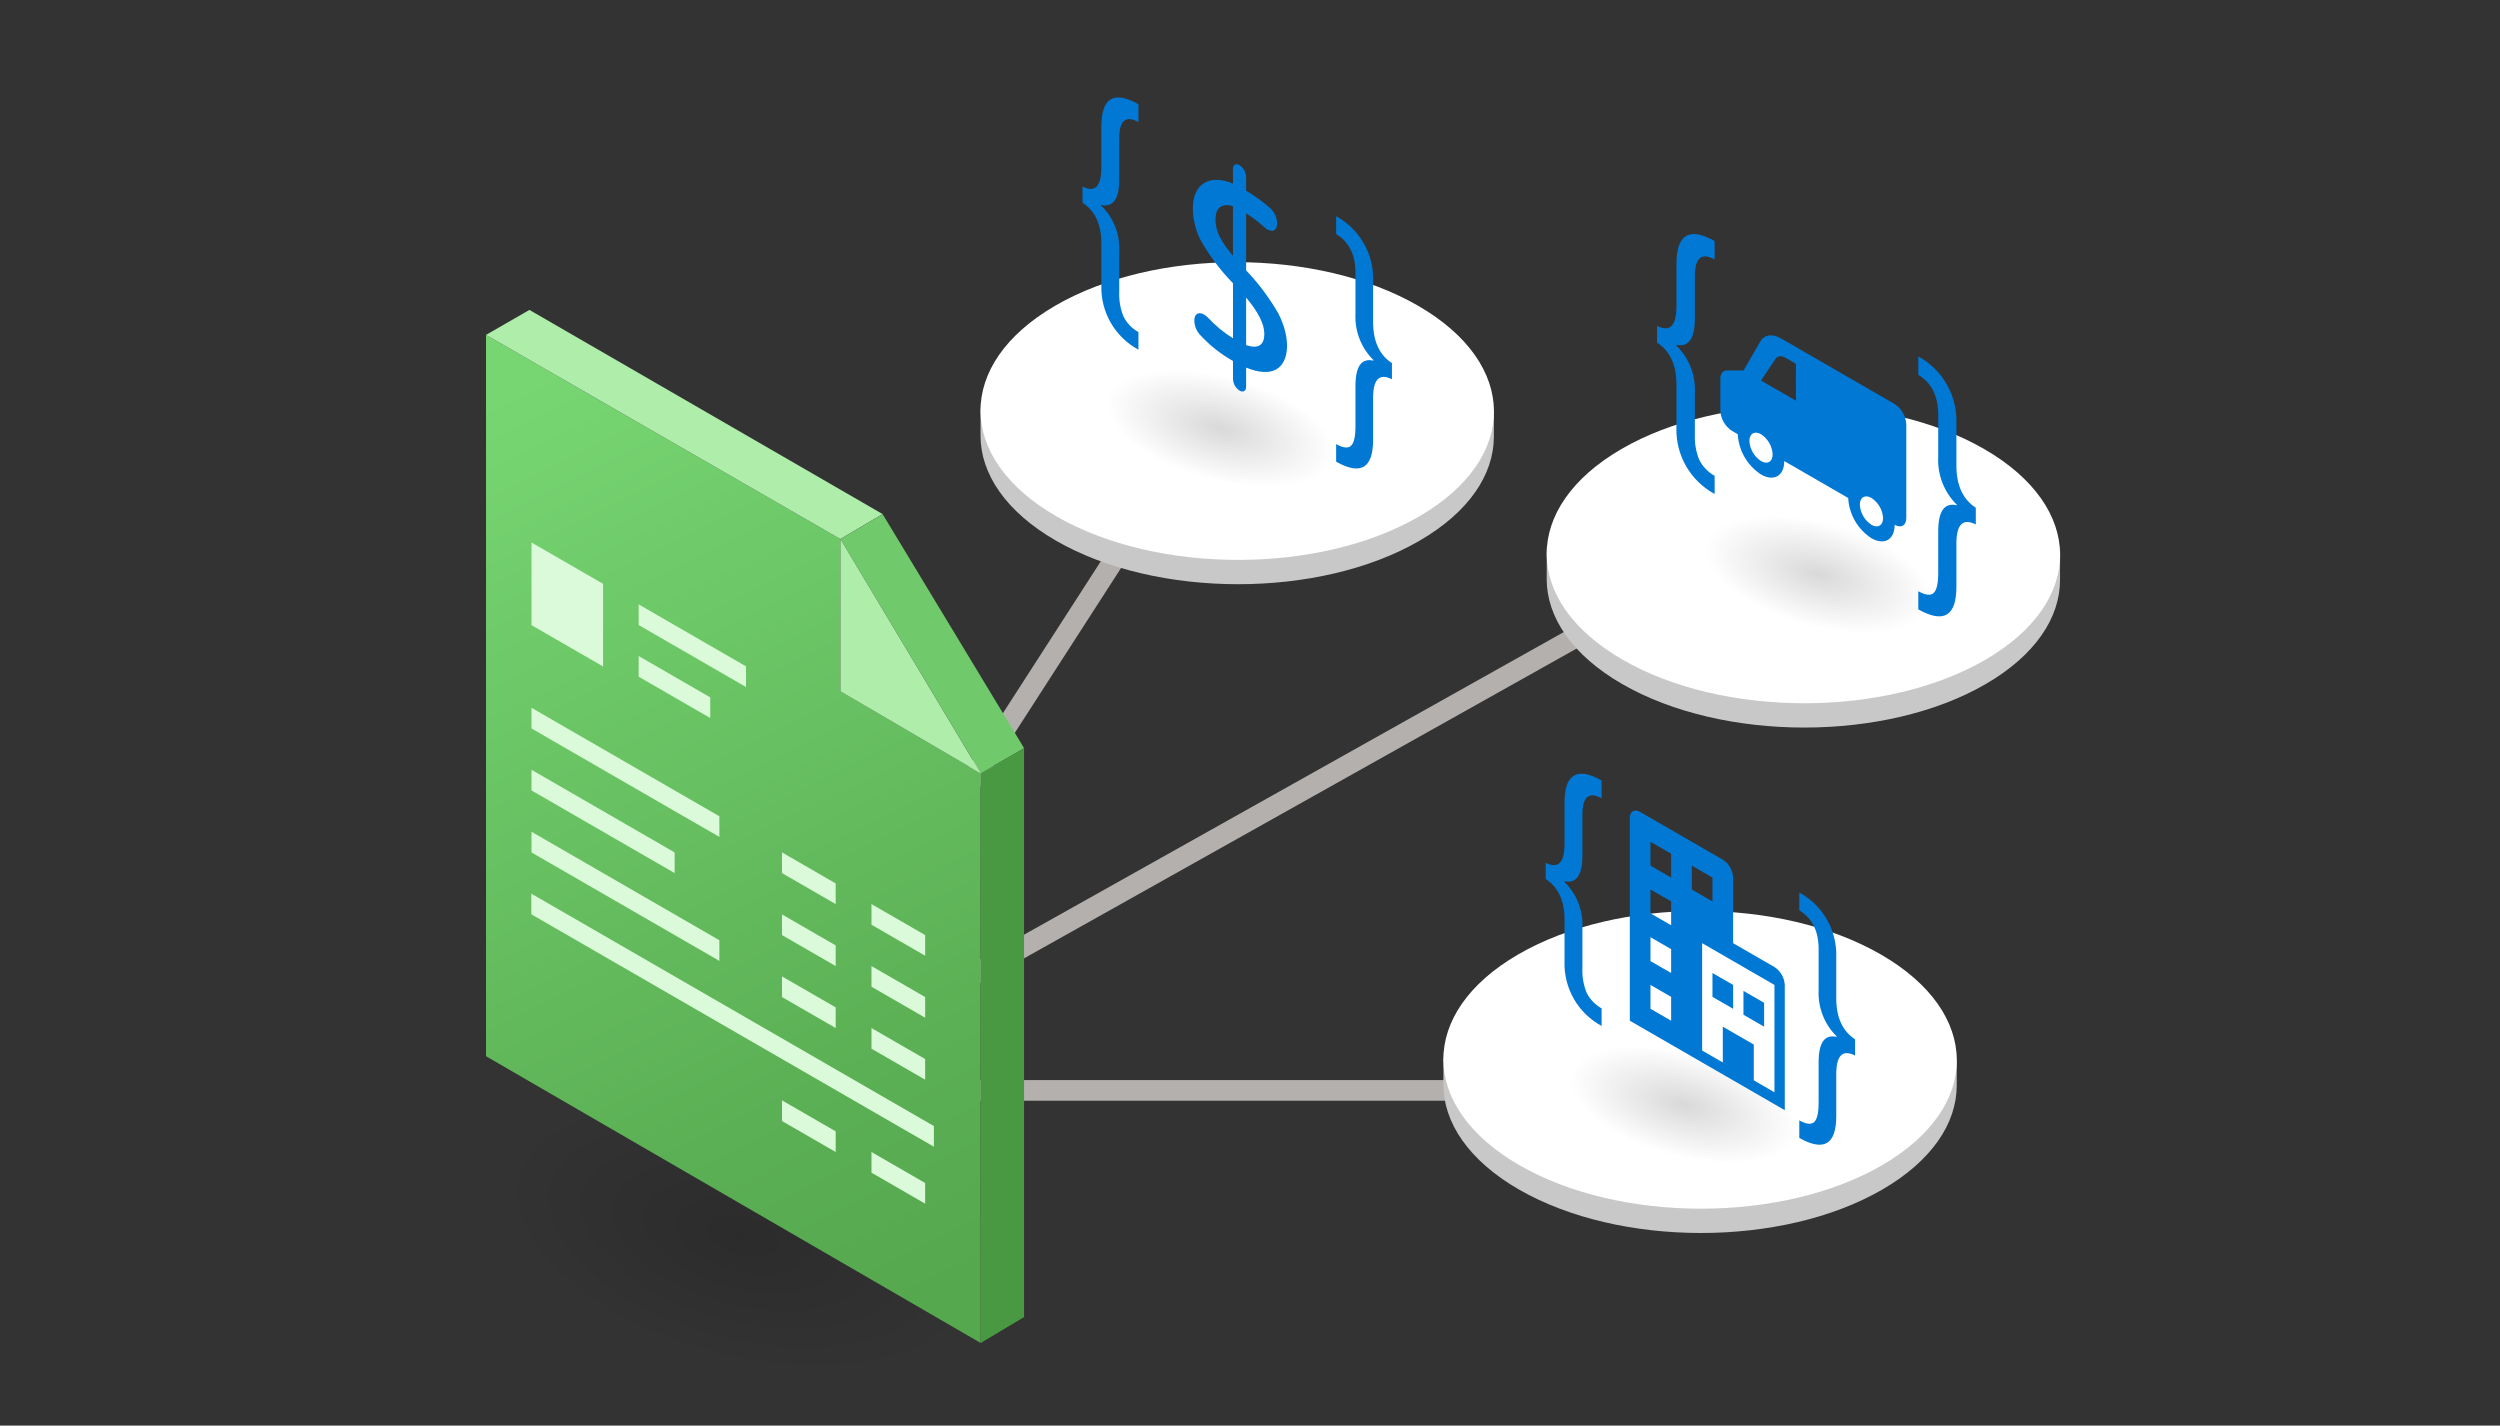 <svg width="242" height="138" viewBox="0 0 242 138" fill="none" xmlns="http://www.w3.org/2000/svg">
<rect x="0" y="0" width="242" height="138" fill="#333333" stroke="none"/>
<path d="M117.307 39.5L74.932 105.25" stroke="#B3B0AD" stroke-width="2" stroke-linecap="round"/>
<path d="M74.934 105.187L168.683 52.625" stroke="#B3B0AD" stroke-width="2" stroke-linecap="round"/>
<line x1="74.897" y1="105.55" x2="178.594" y2="105.55" stroke="#B3B0AD" stroke-width="2" stroke-linecap="round"/>
<path d="M144.615 39.052L144.605 42.296C144.595 45.94 142.19 49.578 137.385 52.357C127.719 57.95 111.986 57.95 102.251 52.355C97.351 49.538 94.904 45.842 94.915 42.151L94.924 38.907C94.914 42.597 97.361 46.294 102.26 49.11C111.995 54.706 127.728 54.706 137.394 49.113C142.199 46.333 144.604 42.695 144.615 39.052Z" fill="#C8C8C8"/>
<path d="M137.278 29.6C147.015 35.227 147.067 44.352 137.393 49.98C127.725 55.605 111.989 55.605 102.252 49.978C92.515 44.35 92.464 35.225 102.132 29.6C111.806 23.972 127.542 23.972 137.278 29.6Z" fill="white"/>
<path d="M108.502 33.663L130.41 39.533L127.801 49.269L105.893 43.399L108.502 33.663Z" fill="url(#paint0_radial)"/>
<path d="M134.74 36.713C133.524 36.101 132.916 36.704 132.916 38.522V42.572C132.916 45.326 131.723 46.032 129.338 44.692V42.991C130.016 43.364 130.498 43.417 130.782 43.15C131.067 42.882 131.209 42.253 131.209 41.263V37.361C131.209 35.462 131.79 34.645 132.951 34.911V34.857C132.361 34.273 131.901 33.572 131.601 32.798C131.301 32.025 131.167 31.197 131.209 30.368V26.412C131.209 24.666 130.585 23.415 129.338 22.659V20.931C130.462 21.544 131.393 22.459 132.025 23.573C132.657 24.687 132.966 25.956 132.916 27.236V31.178C132.916 33.032 133.524 34.355 134.74 35.147V36.713Z" fill="#0078D4"/>
<path d="M110.202 33.85C109.081 33.245 108.15 32.338 107.516 31.233C106.882 30.127 106.569 28.866 106.612 27.592V23.542C106.612 21.724 106.005 20.419 104.789 19.627V18.061C106.005 18.673 106.613 18.052 106.612 16.197V12.255C106.612 9.465 107.809 8.743 110.202 10.089V11.817C108.963 11.137 108.343 11.67 108.343 13.416V17.372C108.343 19.262 107.759 20.086 106.589 19.843V19.897C107.185 20.473 107.649 21.17 107.952 21.941C108.254 22.712 108.388 23.538 108.343 24.366V28.267C108.308 29.081 108.45 29.892 108.758 30.646C109.078 31.28 109.582 31.804 110.202 32.149V33.85Z" fill="#0078D4"/>
<path d="M120.624 35.585V37.444C120.624 37.851 120.339 38.015 119.991 37.813C119.805 37.692 119.651 37.529 119.54 37.337C119.43 37.145 119.366 36.93 119.354 36.709V34.944C118.163 34.272 117.084 33.417 116.159 32.41C115.831 32.05 115.638 31.587 115.615 31.1V30.995C115.615 30.207 116.306 30.09 116.938 30.752C117.649 31.523 118.462 32.194 119.354 32.746V27.423C118.12 26.156 117.056 24.734 116.19 23.193C115.725 22.252 115.478 21.218 115.467 20.169C115.467 17.697 117.172 16.852 119.351 17.771V16.354C119.351 15.948 119.636 15.784 119.988 15.986C120.172 16.107 120.326 16.27 120.436 16.462C120.546 16.653 120.61 16.868 120.621 17.089V18.458C121.458 18.949 122.245 19.52 122.972 20.162C123.365 20.533 123.6 21.042 123.625 21.582C123.625 22.51 122.945 22.52 122.372 21.985C121.836 21.485 121.25 21.041 120.624 20.659V26.172C121.827 27.431 122.874 28.831 123.742 30.34C124.963 32.715 124.828 35.04 123.535 35.758C122.838 36.144 121.867 36.087 120.624 35.585ZM119.351 24.755V19.983C119.156 19.891 118.943 19.847 118.728 19.857C118.513 19.866 118.304 19.928 118.118 20.037C117.478 20.491 117.563 21.875 118.035 22.859C118.396 23.542 118.837 24.179 119.351 24.755V24.755ZM120.624 28.803V33.408C121.798 33.798 122.385 33.431 122.385 32.307C122.385 31.367 121.798 30.199 120.624 28.803Z" fill="#0078D4"/>
<path d="M199.419 52.927L199.41 56.172C199.4 59.815 196.995 63.453 192.19 66.233C182.523 71.826 166.79 71.826 157.055 66.23C152.156 63.414 149.709 59.717 149.72 56.027L149.729 52.782C149.718 56.473 152.165 60.17 157.065 62.986C166.799 68.581 182.532 68.581 192.199 62.989C197.004 60.209 199.409 56.571 199.419 52.927Z" fill="#C8C8C8"/>
<path d="M192.083 43.475C201.82 49.103 201.871 58.228 192.198 63.856C182.529 69.481 166.793 69.481 157.057 63.853C147.32 58.225 147.269 49.1 156.937 43.476C166.61 37.848 182.346 37.847 192.083 43.475Z" fill="white"/>
<path d="M166.422 47.79L188.33 53.66L185.721 63.396L163.813 57.526L166.422 47.79Z" fill="url(#paint1_radial)"/>
<path d="M191.258 50.766C190.005 50.135 189.379 50.756 189.379 52.629V56.803C189.379 59.64 188.15 60.368 185.692 58.987V57.234C186.391 57.619 186.887 57.673 187.181 57.398C187.474 57.122 187.62 56.474 187.62 55.454V51.434C187.62 49.477 188.219 48.635 189.415 48.909V48.853C188.807 48.252 188.333 47.529 188.024 46.732C187.715 45.935 187.577 45.082 187.62 44.228V40.152C187.62 38.353 186.978 37.064 185.692 36.284V34.504C186.851 35.136 187.81 36.079 188.461 37.227C189.112 38.375 189.43 39.682 189.379 41V45.062C189.379 46.973 190.005 48.336 191.258 49.152V50.766Z" fill="#0078D4"/>
<path d="M165.978 47.816C164.822 47.192 163.864 46.258 163.21 45.119C162.557 43.979 162.234 42.68 162.279 41.368V37.194C162.279 35.321 161.653 33.976 160.4 33.161V31.547C161.653 32.178 162.279 31.538 162.279 29.627V25.565C162.279 22.69 163.512 21.946 165.978 23.332V25.113C164.701 24.413 164.062 24.962 164.062 26.761V30.837C164.062 32.785 163.46 33.633 162.255 33.383V33.439C162.869 34.032 163.347 34.75 163.659 35.544C163.971 36.339 164.108 37.191 164.062 38.043V42.063C164.027 42.902 164.172 43.738 164.49 44.515C164.82 45.168 165.339 45.707 165.978 46.063V47.816Z" fill="#0078D4"/>
<path d="M183.404 39.11L172.421 32.768C171.568 32.276 170.789 32.378 170.407 33.042L168.779 35.862H167.152C166.77 35.862 166.529 36.173 166.529 36.665V39.76C166.551 40.15 166.663 40.53 166.859 40.868C167.054 41.207 167.327 41.495 167.654 41.708L168.217 42.033C168.259 42.814 168.485 43.574 168.876 44.251C169.267 44.928 169.812 45.503 170.467 45.93C171.71 46.647 172.717 46.067 172.717 44.631L178.904 48.204C178.947 48.984 179.172 49.744 179.563 50.421C179.954 51.098 180.499 51.674 181.154 52.101C182.398 52.818 183.404 52.237 183.404 50.802C184.027 51.16 184.529 50.869 184.529 50.152V41.059C184.508 40.668 184.395 40.288 184.2 39.95C184.004 39.611 183.732 39.324 183.404 39.11V39.11ZM170.467 44.631C170.14 44.417 169.867 44.13 169.672 43.791C169.477 43.453 169.363 43.073 169.342 42.683C169.342 41.967 169.847 41.675 170.467 42.033C170.794 42.247 171.066 42.535 171.262 42.873C171.457 43.212 171.57 43.591 171.592 43.982C171.596 44.697 171.088 44.99 170.467 44.631ZM173.844 38.785L170.467 36.837L171.844 34.778C172.035 34.448 172.423 34.395 172.849 34.64L173.842 35.213L173.844 38.785ZM181.157 50.802C180.83 50.588 180.557 50.3 180.362 49.962C180.167 49.623 180.054 49.243 180.032 48.853C180.032 48.137 180.537 47.845 181.157 48.204C181.484 48.417 181.757 48.705 181.952 49.044C182.147 49.382 182.26 49.762 182.282 50.152C182.279 50.868 181.775 51.16 181.154 50.802H181.157Z" fill="#0078D4"/>
<path d="M189.419 101.854L189.41 105.099C189.4 108.742 186.995 112.38 182.19 115.16C172.523 120.752 156.79 120.752 147.055 115.157C142.156 112.341 139.709 108.644 139.72 104.953L139.729 101.709C139.718 105.4 142.165 109.096 147.065 111.913C156.799 117.508 172.532 117.508 182.199 111.915C187.004 109.136 189.409 105.498 189.419 101.854Z" fill="#C8C8C8"/>
<path d="M182.083 92.402C191.82 98.03 191.871 107.155 182.198 112.783C172.529 118.408 156.793 118.408 147.057 112.78C137.32 107.152 137.269 98.027 146.937 92.402C156.61 86.774 172.346 86.774 182.083 92.402Z" fill="white"/>
<path d="M153.336 99.124L175.244 104.994L172.635 114.73L150.727 108.86L153.336 99.124Z" fill="url(#paint2_radial)"/>
<path d="M179.574 102.174C178.358 101.562 177.75 102.165 177.75 103.983V108.033C177.75 110.787 176.557 111.494 174.172 110.153V108.452C174.85 108.826 175.332 108.878 175.616 108.611C175.901 108.343 176.043 107.714 176.043 106.724V102.823C176.043 100.923 176.624 100.106 177.785 100.372V100.318C177.195 99.734 176.735 99.033 176.435 98.26C176.135 97.486 176.001 96.658 176.043 95.829V91.874C176.043 90.127 175.419 88.876 174.172 88.12V86.392C175.296 87.005 176.227 87.921 176.859 89.035C177.491 90.149 177.8 91.417 177.75 92.697V96.639C177.75 98.493 178.358 99.816 179.574 100.608V102.174Z" fill="#0078D4"/>
<path d="M155.036 99.311C153.915 98.706 152.984 97.799 152.35 96.694C151.716 95.588 151.403 94.327 151.446 93.053V89.003C151.446 87.185 150.839 85.88 149.623 85.088V83.522C150.839 84.134 151.447 83.513 151.446 81.659V77.716C151.446 74.926 152.643 74.204 155.036 75.55V77.278C153.797 76.598 153.177 77.132 153.177 78.878V82.834C153.177 84.724 152.592 85.547 151.423 85.304V85.358C152.019 85.934 152.483 86.631 152.786 87.402C153.088 88.173 153.222 89 153.177 89.827V93.728C153.142 94.542 153.284 95.354 153.592 96.108C153.912 96.742 154.416 97.265 155.036 97.61V99.311Z" fill="#0078D4"/>
<path d="M167.767 97.65L165.767 96.496V94.186L167.767 95.341V97.65ZM170.767 99.383L168.767 98.228V95.918L170.767 97.073V99.383ZM171.767 93.609L167.766 91.3V84.949C167.748 84.602 167.647 84.264 167.474 83.963C167.3 83.662 167.058 83.406 166.767 83.216L158.767 78.597C158.214 78.279 157.767 78.537 157.767 79.175V98.805L172.767 107.466V95.341C172.748 94.995 172.648 94.657 172.474 94.356C172.3 94.055 172.058 93.799 171.767 93.609V93.609ZM171.767 105.733L169.767 104.578V101.114L166.767 99.383V102.847L164.767 101.692V91.299L171.767 95.341V105.733ZM161.766 98.805L159.767 97.65V95.341L161.766 96.496V98.805ZM161.766 94.186L159.767 93.033V90.723L161.766 91.876V94.186ZM161.766 89.568L159.767 88.413V86.104L161.766 87.258V89.568ZM161.766 84.949L159.767 83.794V81.485L161.766 82.64V84.949ZM163.767 83.794L165.767 84.949V87.258L163.767 86.104V83.794Z" fill="#0078D4"/>
<rect x="52.009" y="101.572" width="47.711" height="24.643" transform="rotate(15 52.009 101.572)" fill="url(#paint3_radial)"/>
<path d="M81.353 66.911L94.928 74.85V130L47.047 102.243V32.419L81.353 52.182V66.911Z" fill="url(#paint4_linear)"/>
<path d="M47.047 32.419L51.247 30L85.432 49.76L81.347 52.179L47.047 32.419Z" fill="#AFEDAB"/>
<path d="M81.353 52.182L85.436 49.763L99.135 72.428L94.936 74.847L81.353 52.182Z" fill="#70C96B"/>
<path d="M81.353 52.182L94.93 74.858L81.353 66.918V52.182Z" fill="#AFEDAB"/>
<path d="M94.929 74.85L99.129 72.432V127.493L94.929 130V74.85Z" fill="#489942"/>
<path d="M58.377 64.515L51.449 60.515V52.515L58.377 56.515V64.515Z" fill="#DBFAD9"/>
<path d="M69.635 81.015L51.449 70.515V68.515L69.635 79.015V81.015Z" fill="#DBFAD9"/>
<path d="M89.555 92.515L84.359 89.515V87.515L89.555 90.515V92.515Z" fill="#DBFAD9"/>
<path d="M65.305 84.515L51.449 76.515V74.515L65.305 82.515V84.515Z" fill="#DBFAD9"/>
<path d="M89.555 98.515L84.359 95.515V93.515L89.555 96.515V98.515Z" fill="#DBFAD9"/>
<path d="M69.635 93.015L51.449 82.515V80.515L69.635 91.015V93.015Z" fill="#DBFAD9"/>
<path d="M89.555 104.515L84.359 101.515V99.515L89.555 102.515V104.515Z" fill="#DBFAD9"/>
<path d="M89.555 116.515L84.359 113.515V111.515L89.555 114.515V116.515Z" fill="#DBFAD9"/>
<path d="M80.894 87.515L75.697 84.515V82.515L80.894 85.515V87.515Z" fill="#DBFAD9"/>
<path d="M80.894 93.515L75.697 90.515V88.515L80.894 91.515V93.515Z" fill="#DBFAD9"/>
<path d="M80.894 99.515L75.697 96.515V94.515L80.894 97.515V99.515Z" fill="#DBFAD9"/>
<path d="M80.894 111.515L75.697 108.515V106.515L80.894 109.515V111.515Z" fill="#DBFAD9"/>
<path d="M72.214 66.504L61.822 60.504V58.504L72.214 64.504V66.504Z" fill="#DBFAD9"/>
<path d="M68.75 69.504L61.822 65.504V63.504L68.75 67.504V69.504Z" fill="#DBFAD9"/>
<path d="M90.401 111.004L51.43 88.504V86.504L90.401 109.004V111.004Z" fill="#DBFAD9"/>
<defs>
<radialGradient id="paint0_radial" cx="0" cy="0" r="1" gradientUnits="userSpaceOnUse" gradientTransform="translate(118.152 41.466) rotate(105) scale(5.04 11.341)">
<stop stop-opacity="0.15"/>
<stop offset="1" stop-opacity="0"/>
</radialGradient>
<radialGradient id="paint1_radial" cx="0" cy="0" r="1" gradientUnits="userSpaceOnUse" gradientTransform="translate(176.072 55.593) rotate(105) scale(5.04 11.341)">
<stop stop-opacity="0.15"/>
<stop offset="1" stop-opacity="0"/>
</radialGradient>
<radialGradient id="paint2_radial" cx="0" cy="0" r="1" gradientUnits="userSpaceOnUse" gradientTransform="translate(162.986 106.927) rotate(105) scale(5.04 11.341)">
<stop stop-opacity="0.15"/>
<stop offset="1" stop-opacity="0"/>
</radialGradient>
<radialGradient id="paint3_radial" cx="0" cy="0" r="1" gradientUnits="userSpaceOnUse" gradientTransform="translate(75.864 113.894) rotate(90) scale(12.321 23.855)">
<stop stop-opacity="0.15"/>
<stop offset="1" stop-opacity="0"/>
</radialGradient>
<linearGradient id="paint4_linear" x1="49.499" y1="37" x2="92.249" y2="124.5" gradientUnits="userSpaceOnUse">
<stop offset="0.004" stop-color="#77D672"/>
<stop offset="0.797" stop-color="#5AAE53"/>
<stop offset="1" stop-color="#56A84F"/>
</linearGradient>
</defs>
</svg>

